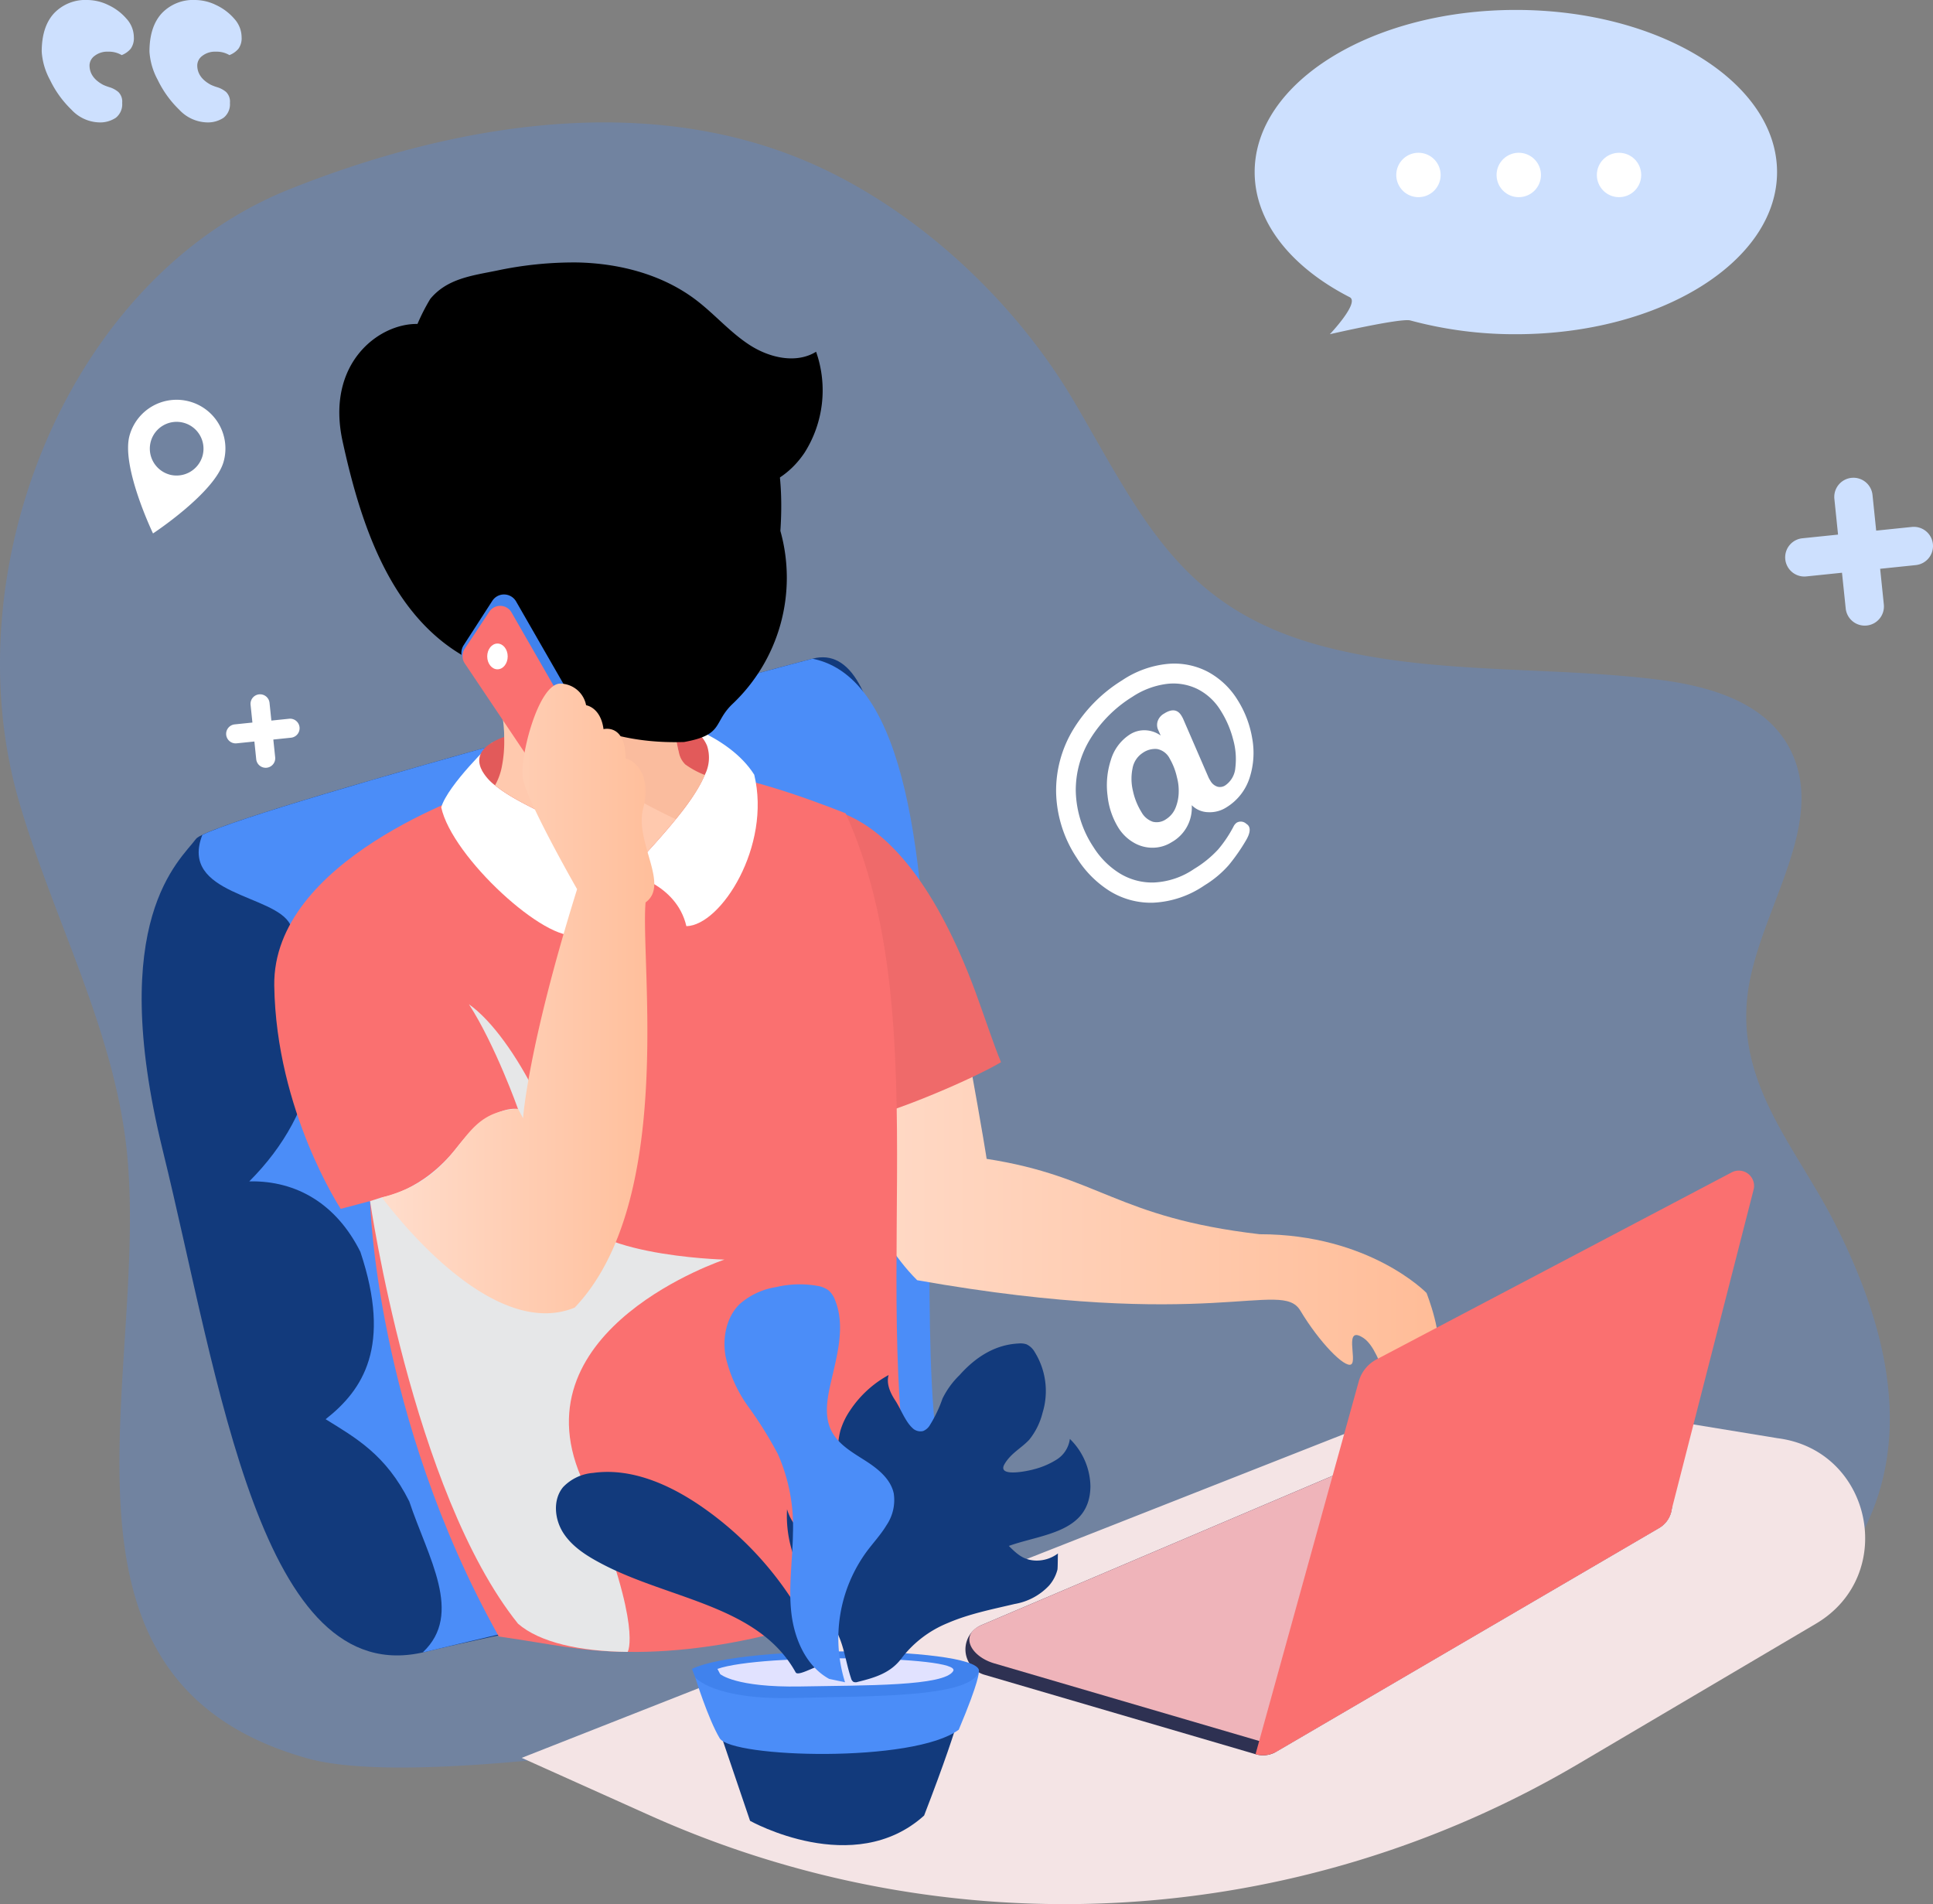 <svg class="illu_lp_spe" xmlns="http://www.w3.org/2000/svg" xmlns:xlink="http://www.w3.org/1999/xlink" width="368.229" height="362.657" viewBox="0 0 368.229 362.657">
    <rect x="0" y="0" width="368.229" height="362.657" fill="#808080" stroke="none"/>
    <defs>
        <linearGradient id="prefix__linear-gradient" x2="1" y1=".5" y2=".5" gradientUnits="objectBoundingBox">
            <stop offset="0" stop-color="#fdc"/>
            <stop offset="1" stop-color="#ffbc97"/>
        </linearGradient>
        <linearGradient id="prefix__linear-gradient-2" x1=".573" x2="1.524" y1=".474" y2=".474" xlink:href="#prefix__linear-gradient"/>
        <style>
            .prefix__cls-2{fill:#123a7c}.prefix__cls-3{fill:#4b8df8}.prefix__cls-5{fill:url(#prefix__linear-gradient)}.prefix__cls-7{fill:#fa7070}.prefix__cls-9{fill:#fff}.prefix__cls-15{fill:#4082ed}.prefix__cls-19{fill:#cde0fe}
        </style>
    </defs>
    <g id="prefix__Illustration" transform="translate(216.649 -173.536)">
        <g id="prefix__Groupe_32" data-name="Groupe 32" transform="translate(-216.649 196.849)">
            <path id="prefix__Tracé_36" d="M-9.08 488c-10.182-1.966-20.013-3.883-31.327-2.748-22.743 2.283-45.479 4.656-68.219 6.984-12.621 1.292-37.318 3.738-49.555.281-53.052-14.98-30.05-72.82-34.271-115.25-2.328-23.395-14.056-44.519-20.59-67.038-12.784-44.048 9.351-99.7 51.581-116.557 30.811-12.3 66.6-18.322 97.308-5.776 21 8.578 40.591 26.487 52.3 46.536 12.78 21.874 20.126 38.991 46.818 46.192 20.8 5.613 42.734 3.82 64.079 6.441 9.729 1.193 20.572 4.2 25.24 13.138 7.041 13.482-4.466 28.917-7.54 43.918-3.883 18.932 8.464 31.339 16.224 46.684 9.086 17.963 15.167 39.174 5.393 58.351-4.39 8.608-11.607 15.668-19.657 21.375C86.8 492.9 46.282 494.318 9.182 490.879A184.626 184.626 0 01-9.08 488z" data-name="Tracé 36" transform="translate(216.649 -180.958)" style="fill:rgba(75,141,248,.27)"/>
            <g id="prefix__Groupe_29" data-name="Groupe 29" transform="translate(26.985 26.669)">
                <path id="prefix__Tracé_39" d="M-79.926 214.967s-114.459 30.24-117.439 34.322-17.15 15.263-6.341 59.257 18.642 103.19 49.96 95.59 79.415-14.312 80.158-20.65S-50.236 207-79.926 214.967z" class="prefix__cls-2" data-name="Tracé 39" transform="translate(207.711 -139.493)"/>
                <path id="prefix__Tracé_40" d="M-87.191 214.786s-103.824 27.435-116.222 33.555c-4.481 11.465 13.859 11.326 16.719 17.045 8.947 17.9 5.643 35.524-7.778 48.945 9.188-.184 16.686 4.475 21.16 13.421 6.018 18 .5 26.3-6.619 31.877 5.68 3.53 11.465 6.712 15.937 15.659 3.566 10.7 10.378 21.42 2.576 28.739.139-.03.269-.039.408-.072 31.318-7.6 103.715-23.048 100.56-28.6-12.395-21.788 9.176-153.485-26.741-160.569z" class="prefix__cls-3" data-name="Tracé 40" transform="translate(214.976 -139.312)"/>
                <path id="prefix__Tracé_41" d="M-4.228 260.715l-179.507 70.664 24.337 10.927a192.9 192.9 0 00177.046-9.834l45.152-26.64c15.65-9.234 10.734-33.048-7.292-35.334z" data-name="Tracé 41" transform="translate(256.131 -46.561)" style="fill:#f4e4e5"/>
                <path id="prefix__Tracé_42" d="M-166.317 235.751s25.539-17.9 32.438 20.131c2.938 16.212 3.539 20.321 3.539 20.321 21.625 3.355 24.584 11.154 52.01 14.354 20.973 0 31.786 11.184 31.786 11.184s3.355 8.388 1.957 12.3-6.151 4.753-6.151 4.753.091 3.261-1.12 4.568-2.887-10.535-6.712-13.05-1.117 4.288-2.328 5.034-6.057-4.194-9.692-10.254-16.873 4.143-72.983-5.776c-17.617-17.473-22.744-63.565-22.744-63.565z" class="prefix__cls-5" data-name="Tracé 42" transform="translate(291.306 -105.471)"/>
                <path id="prefix__Tracé_43" d="M-127.6 272.711c-1.44-3.43-3.282-9.1-4.873-13.394-15.182-40.986-33.839-34.829-33.839-34.829s4.514 33.2 13.1 58.8c6.464-1.555 20.076-7.316 25.612-10.577z" data-name="Tracé 43" transform="translate(291.306 -120.386)" style="fill:#ef6a6a"/>
                <path id="prefix__Tracé_44" d="M-75.549 373.266c-10.964 10.692-36.913 17.582-56.464 17.271-9.08-.091-13.681-1.365-24.554-2.932-23.579-42.131-24.524-82.927-24.524-82.927l-5.592 1.48s-12.3-18.657-12.661-42.5c-.359-23.893 37.49-36.735 40.844-37.852 27.2-9.351 50.513-1.836 68 5.012 18.477 40.65 2.646 97.307 14.951 142.448z" class="prefix__cls-7" data-name="Tracé 44" transform="translate(224.604 -125.903)"/>
                <path id="prefix__Tracé_45" d="M-153.124 326.6c11.275 26.532 9.261 32.613 8.9 33.332-9.08-.091-16.776-1.791-20.892-5.372-20.155-25.149-28.187-80.487-28.187-80.487l2.237-.713s7.739-1.075 14.315-9.533c6.576-8.409 11.634-7.292 11.634-7.292s-4.294-12.123-9.351-19.953c8.947 6.353 18.835 27.066 19.192 37.49.4 10.426 29.485 11.142 29.485 11.142s-39.409 13.065-27.333 41.386z" data-name="Tracé 45" transform="translate(236.813 -95.296)" style="mix-blend-mode:multiply;isolation:isolate;fill:#e6e7e8"/>
                <path id="prefix__Tracé_46" d="M-179.1 220.066s-8.409 8.032-9.711 12.356c2.029 9.5 20.022 25.91 25.877 24.292 5.689-11.145 9.632-11.728 9.632-11.728l.625-14.986z" class="prefix__cls-9" data-name="Tracé 46" transform="translate(245.878 -128.65)"/>
                <path id="prefix__Tracé_47" d="M-177.052 247.993s9.3 1.881 11.193 10.079c6.582-.145 16.211-15.248 12.926-28.851-4.928-7.8-16.616-10.644-16.616-10.644z" class="prefix__cls-9" data-name="Tracé 47" transform="translate(269.627 -131.657)"/>
                <path id="prefix__Tracé_48" d="M-143.457 229.562c-1.923 4.653-7.156 10.692-14.675 18.7-1.745-6.89-18.253-10.961-25.276-16.734a9.211 9.211 0 01-2.506-2.863v-.045a3.422 3.422 0 01-.314-.716c-.8-2.461 1.075-4.2 4.07-5.414.136-.042.314-.133.492-.178 6.8-2.684 18.657-2.953 18.657-2.953s7.473-2.014 13.736-.091a7.033 7.033 0 01.894.269 11.7 11.7 0 013.131 1.658 6.52 6.52 0 012.24 2.817 7.23 7.23 0 01-.449 5.55z" data-name="Tracé 48" transform="translate(250.722 -131.94)" style="fill:#e25a5a"/>
                <g id="prefix__Groupe_24" data-name="Groupe 24" transform="translate(65.609 65.405)">
                    <g id="prefix__Groupe_23" data-name="Groupe 23">
                        <g id="prefix__Groupe_22" data-name="Groupe 22">
                            <path id="prefix__Tracé_49" d="M-144.327 243.668c-1.923 4.653-7.156 10.692-14.675 18.7-1.745-6.89-18.253-10.961-25.276-16.734a11.576 11.576 0 001.25-3.309 24.546 24.546 0 00.492-5.906c0-.447 0-.894-.042-1.344-.67-11.184-9.215-23.488 3.623-23.621 12.884-.133 28.812 6.129 28.812 6.576a143.784 143.784 0 000 15.345 32.459 32.459 0 00.894 6 4.339 4.339 0 001.208 2.283 16.293 16.293 0 003.714 2.01z" data-name="Tracé 49" transform="translate(185.983 -211.451)" style="fill:#ffc9ae"/>
                        </g>
                    </g>
                </g>
                <g id="prefix__Groupe_27" data-name="Groupe 27" transform="translate(66.725 65.405)" style="opacity:.3;mix-blend-mode:multiply;isolation:isolate">
                    <g id="prefix__Groupe_26" data-name="Groupe 26">
                        <g id="prefix__Groupe_25" data-name="Groupe 25">
                            <path id="prefix__Tracé_50" d="M-150.59 252.092a36.7 36.7 0 005.517-8.424 16.293 16.293 0 01-3.714-2.014 4.339 4.339 0 01-1.213-2.283 32.457 32.457 0 01-.894-6 143.779 143.779 0 010-15.345c0-.447-15.928-6.709-28.812-6.576-3.065.033-4.885.773-5.912 2.011 2.946 19.482 18.366 30.754 35.028 38.631z" data-name="Tracé 50" transform="translate(185.613 -211.451)" style="fill:#ef9d78"/>
                        </g>
                    </g>
                </g>
                <path id="prefix__Tracé_51" d="M-124.643 228.436a33.1 33.1 0 01-9.221 33.06c-3.608 3.53-1.558 5.785-9.128 7.15-38.278 1.208-45.177-37.816-45.6-50.057s67.928-49.026 63.949 9.847z" data-name="Tracé 51" transform="translate(246.317 -177.305)"/>
                <path id="prefix__Tracé_52" d="M-176.795 261.012a32.813 32.813 0 007.6 4.979c2.177 1.03 4.608 1.824 6.969 1.344a41.312 41.312 0 01-6.25-17.519c-.187-1.618.009-3.708 1.555-4.221 1.09-.359 2.237.326 3.1 1.081a14.593 14.593 0 014.744 8.512 21.735 21.735 0 014.565-14.9c3.044-3.85 8.2-6.09 12.92-6.951 5.287-.966 9.614 1.129 14.823.993 7.869-.205 15.36-1.169 20.155-8.3a22.188 22.188 0 002.2-19.228c-3.8 2.337-8.874 1.153-12.627-1.265s-6.7-5.9-10.254-8.6c-6.368-4.834-14.493-6.954-22.489-7.141a70.6 70.6 0 00-15.541 1.57c-4.662.942-9.4 1.507-12.591 5.381a38.1 38.1 0 00-2.434 4.762c-7.334-.136-17.525 7.482-14.261 22.368 2.879 13.17 7.399 28.062 17.816 37.135z" data-name="Tracé 52" transform="translate(232.892 -189.79)"/>
                <g id="prefix__Groupe_28" data-name="Groupe 28" transform="translate(60.905 63.239)">
                    <path id="prefix__Tracé_53" d="M-174.322 242.348l-12.766-19.011a2.651 2.651 0 01-.027-2.92l5.465-8.467a2.655 2.655 0 014.535.118l13.778 23.978a2.657 2.657 0 01-.987 3.632l-7.971 4.541z" class="prefix__cls-15" data-name="Tracé 53" transform="translate(187.541 -210.734)"/>
                    <path id="prefix__Tracé_54" d="M-175.11 240.181l-11.939-17.781a2.488 2.488 0 01-.024-2.733l4.7-7.078a2.482 2.482 0 014.239.109l12.887 22.429a2.485 2.485 0 01-.924 3.4l-7.047 3.406z" class="prefix__cls-7" data-name="Tracé 54" transform="translate(187.683 -209.285)"/>
                    <ellipse id="prefix__Ellipse_1" cx="1.951" cy="2.453" class="prefix__cls-9" data-name="Ellipse 1" rx="1.951" ry="2.453" transform="translate(4.923 9.348)"/>
                </g>
                <path id="prefix__Tracé_55" d="M-192.555 314.217c16.776-4.366 13.421-16.3 25.943-16.858l.951 1.766s.882-13.509 10.293-43.616c0 0-9.786-17.057-10.345-21.251s3.077-18.174 7.271-17.9a5.063 5.063 0 014.789 4.116s2.76.359 3.318 4.553c0 0 4.2-1.117 4.2 5.592 1.676.281 5.03 3.077 3.355 9.508s5.109 14.539.456 17.9c-1.018 11.462 5.695 57.044-13.506 77.174-13.705 5.594-29.829-11.928-36.725-20.984z" class="prefix__cls-5" data-name="Tracé 55" transform="translate(238.319 -136.137)"/>
                <path id="prefix__Tracé_56" d="M-21.2 277.566a4.955 4.955 0 01-2.461 3.578l-72.835 42.55a4.994 4.994 0 01-3.983.492l-51.63-15.124a5.037 5.037 0 01-.537-9.484l66.842-28.41 16.106-6.845a5.371 5.371 0 012.908-.314l41.518 7.787a5.012 5.012 0 014.072 5.77z" data-name="Tracé 56" transform="translate(312.668 -40.068)" style="fill:#2e3152"/>
                <path id="prefix__Tracé_57" d="M-21.7 277.566a4.955 4.955 0 01-2.461 3.578l-72.835 42.55c-1.211.713-.713-1.259-2.053-1.664l-51.63-15.121c-4.562-1.3-6.851-5.5-2.467-7.331l66.842-28.41 16.106-6.845a5.371 5.371 0 012.908-.314l41.52 7.791a5.012 5.012 0 014.07 5.766z" data-name="Tracé 57" transform="translate(313.167 -40.068)" style="fill:#efb4ba"/>
                <path id="prefix__Tracé_58" d="M-46.729 247.414a2.908 2.908 0 014.17 3.294l-15.6 60.9a4.955 4.955 0 01-2.461 3.578l-72.835 42.55a4.994 4.994 0 01-3.983.492l14.675-53.019 4.982-17.969a6.821 6.821 0 013.394-4.206z" class="prefix__cls-7" data-name="Tracé 58" transform="translate(349.628 -74.11)"/>
            </g>
            <g id="prefix__Groupe_31" data-name="Groupe 31" transform="translate(105.906 221.292)">
                <g id="prefix__Groupe_30" data-name="Groupe 30" transform="translate(25.91 69.919)">
                    <path id="prefix__Tracé_59" d="M-171.916 281.727l7.817 23.023s19.753 11.072 33.154-1.006c7.736-20 7.875-23.905 7.875-23.905z" class="prefix__cls-2" data-name="Tracé 59" transform="translate(175.168 -272.481)"/>
                    <path id="prefix__Tracé_60" d="M-172.785 279.705s2.44 7.857 4.656 11.574 36.988 4.78 45.543-1.637c4.025-9.56 3.8-10.918 3.8-10.918z" class="prefix__cls-3" data-name="Tracé 60" transform="translate(173.413 -274.735)"/>
                    <path id="prefix__Tracé_61" d="M-172.993 280.737l.628 1.637s3.524 4.275 18.621 3.9 33.38-.072 35.373-4.879-44.429-5.565-54.622-.658z" class="prefix__cls-15" data-name="Tracé 61" transform="translate(172.993 -277.403)"/>
                    <path id="prefix__Tracé_62" d="M-171.385 279.854l.519.987s2.9 2.585 15.312 2.358 27.45-.042 29.086-2.95-36.532-3.361-44.917-.395z" data-name="Tracé 62" transform="translate(176.24 -276.522)" style="fill:#e1e2ff"/>
                </g>
                <path id="prefix__Tracé_63" d="M-129.757 304.449a63.784 63.784 0 00-24.612-32.13c-5.945-3.995-13.02-7.038-20.113-6.051a8.875 8.875 0 00-5.725 2.7c-2.017 2.422-1.646 6.187.088 8.82s4.529 4.354 7.319 5.818c12.932 6.791 29.814 7.887 36.892 20.653.562 1.011 5.489-2.358 5.966-1.3" class="prefix__cls-2" data-name="Tracé 63" transform="translate(181.574 -230.347)"/>
                <path id="prefix__Tracé_64" d="M-136.382 311.239a21.057 21.057 0 00-8.763 6.679c-2.047 2.79-5.018 3.7-8.364 4.52a1.147 1.147 0 01-.815-.006 1.148 1.148 0 01-.453-.685c-.824-2.44-1.166-5.024-2.093-7.425a40.97 40.97 0 00-5.664-9.907 22.9 22.9 0 01-4.436-14.85c1.615 5.369 6.607 6.561 11.257 8.153 1.307.447 1.878.854 2.165-.559.377-1.833-1.084-4.662-1.594-6.441-.519-1.812-1.042-3.623-1.419-5.471a36.91 36.91 0 01-.682-5.275 16.358 16.358 0 01.42-5.341 13.918 13.918 0 011.848-3.877 20.709 20.709 0 017.355-6.761c-.471 1.64.3 3.373 1.238 4.8 1.06 1.609 1.9 3.983 3.279 5.269a2.155 2.155 0 002.068.592 2.635 2.635 0 001.2-1 25.083 25.083 0 002.473-5.166A16.077 16.077 0 01-134.1 264c2.977-3.343 6.688-5.815 11.3-6.018a3.642 3.642 0 011.446.16 3.569 3.569 0 011.567 1.477A14.072 14.072 0 01-118.3 271.2a13.234 13.234 0 01-2.564 5.151c-1.567 1.64-3.424 2.509-4.656 4.572-1.615 2.7 4.722 1.283 5.613 1.011a15.012 15.012 0 004.351-1.875 5.458 5.458 0 002.461-3.9 12.914 12.914 0 013.919 9.034c-.1 8.862-9.231 9.068-15.547 11.35 1.489 1.464 2.7 2.648 4.964 2.778a6.717 6.717 0 004.405-1.353c-.054.039-.021 2.766-.118 3.137a7.468 7.468 0 01-1.573 2.974 11.655 11.655 0 01-6.567 3.518c-4.309 1.021-8.7 1.879-12.77 3.642z" class="prefix__cls-2" data-name="Tracé 64" transform="translate(210.993 -246.712)"/>
                <path id="prefix__Tracé_65" d="M-151 329.4c-4.423-2.437-6.661-7.642-7.213-12.661s.254-10.082.317-15.134a34.172 34.172 0 00-2.865-15.013 75.119 75.119 0 00-5.619-9.01 26.149 26.149 0 01-4.351-9.617c-.613-3.487.112-7.377 2.615-9.886a13.672 13.672 0 017-3.3 19.516 19.516 0 017.953-.22 4.76 4.76 0 012.074.864 4.584 4.584 0 011.232 1.881c2.065 5.157.22 10.934-.978 16.359-.616 2.79-1.03 5.834.22 8.4 1.262 2.6 3.934 4.14 6.371 5.689s4.955 3.506 5.55 6.332a8.535 8.535 0 01-1.368 6.027c-1.087 1.809-2.545 3.361-3.8 5.052a28 28 0 00-4.113 24.877" class="prefix__cls-3" data-name="Tracé 65" transform="translate(203.045 -254.246)"/>
            </g>
        </g>
        <g id="prefix__Groupe_33" data-name="Groupe 33" transform="translate(2.355 205.427)">
            <path id="prefix__Tracé_66" d="M-44.6 214.679c0 17.057-22.278 30.883-49.758 30.883a76.3 76.3 0 01-20.1-2.621c-1.821-.5-15.333 2.621-15.333 2.621s5.749-6.045 3.777-7.053c-11.057-5.664-18.1-14.234-18.1-23.83 0-17.054 22.278-30.88 49.758-30.88s49.756 13.826 49.756 30.88z" class="prefix__cls-19" data-name="Tracé 66" transform="translate(164.118 -213.799)"/>
            <path id="prefix__Tracé_67" d="M-126.734 197.037a4.223 4.223 0 01-4.224 4.224 4.223 4.223 0 01-4.224-4.224 4.225 4.225 0 014.224-4.227 4.225 4.225 0 014.224 4.227z" class="prefix__cls-9" data-name="Tracé 67" transform="translate(182.164 -195.602)"/>
            <path id="prefix__Tracé_68" d="M-120.4 197.037a4.225 4.225 0 01-4.227 4.224 4.223 4.223 0 01-4.224-4.224 4.225 4.225 0 014.224-4.227 4.228 4.228 0 014.227 4.227z" class="prefix__cls-9" data-name="Tracé 68" transform="translate(194.941 -195.602)"/>
            <circle id="prefix__Ellipse_2" cx="4.225" cy="4.225" r="4.225" class="prefix__cls-9" data-name="Ellipse 2" transform="translate(85.19 -2.79)"/>
        </g>
        <g id="prefix__Groupe_35" data-name="Groupe 35" transform="translate(-15.471 299.94)">
            <path id="prefix__Tracé_73" d="M-121 236.719a5 5 0 00.368.667 2.361 2.361 0 001.377 1.147 1.845 1.845 0 001.486-.269 4.489 4.489 0 001.9-3.376 13.693 13.693 0 00-.423-5.354 19.127 19.127 0 00-2.395-5.534 10.946 10.946 0 00-4.466-4.106 10.463 10.463 0 00-5.876-.93 15.359 15.359 0 00-6.438 2.434 24.688 24.688 0 00-7.989 7.95 18.608 18.608 0 00-2.811 10.079 20.04 20.04 0 003.391 10.638 15.655 15.655 0 004.855 4.895 11.822 11.822 0 006.607 1.815 14.7 14.7 0 007.691-2.585 20.809 20.809 0 004.6-3.738 23.752 23.752 0 002.911-4.351 1.963 1.963 0 01.607-.725 1.554 1.554 0 011.839.236 1.306 1.306 0 01.426.4q.557.883-.453 2.651a36.133 36.133 0 01-3.315 4.777 19.881 19.881 0 01-4.623 3.868 18.818 18.818 0 01-9.813 3.315 14.907 14.907 0 01-8.373-2.292 19.971 19.971 0 01-6.157-6.235 23.473 23.473 0 01-3.94-12.476 22.444 22.444 0 013.243-11.96 28.311 28.311 0 019.327-9.387 18.862 18.862 0 018.636-3.128 13.769 13.769 0 017.66 1.479 14.99 14.99 0 015.671 5.335 19.754 19.754 0 012.814 7.346 15.466 15.466 0 01-.492 7.536 10.249 10.249 0 01-4.372 5.592 5.874 5.874 0 01-3.527.951 4.567 4.567 0 01-3.125-1.332 7.508 7.508 0 01-3.838 7.05 6.738 6.738 0 01-3.412 1.045 7.016 7.016 0 01-3.7-.909 8.388 8.388 0 01-3.056-2.947 14.413 14.413 0 01-2.032-6.072 15.485 15.485 0 01.634-6.785 8.7 8.7 0 013.583-4.828 5.094 5.094 0 012.935-.827 5.425 5.425 0 012.971 1.005l-.525-1.181a2.3 2.3 0 01-.051-1.543 2.641 2.641 0 011.235-1.461q2.16-1.372 3.255.347a5.125 5.125 0 01.365.664zm-7.386-3.566a3.4 3.4 0 00-2.382-1.8 4.113 4.113 0 00-2.739.731 4.44 4.44 0 00-1.954 2.983 9.843 9.843 0 00.091 4.3 12.753 12.753 0 001.615 4 3.905 3.905 0 002.186 1.845 3.1 3.1 0 002.5-.492 4.6 4.6 0 001.845-2.271 8.288 8.288 0 00.565-3 9.677 9.677 0 00-.332-2.684 12.411 12.411 0 00-1.397-3.612z" class="prefix__cls-9" data-name="Tracé 73" transform="translate(150.022 -215.1)"/>
        </g>
        <path id="prefix__Tracé_74" d="M-196.837 198.794a9.3 9.3 0 00-11.45 6.468c-1.646 5.918 4.469 18.651 4.469 18.651s11.8-7.754 13.449-13.672a9.276 9.276 0 00-6.468-11.447zm-3.865 13.9a5.132 5.132 0 01-3.536-6.308 5.105 5.105 0 016.274-3.545 5.114 5.114 0 013.581 6.284 5.142 5.142 0 01-6.317 3.575z" class="prefix__cls-9" data-name="Tracé 74" transform="translate(16.318 51.221)"/>
        <path id="prefix__Tracé_75" d="M-86.516 212.741l-6.794.7-.7-6.794a3.653 3.653 0 00-4.01-3.255 3.651 3.651 0 00-3.255 4.007l.7 6.8-6.794.7a3.652 3.652 0 00-3.258 4.01 3.653 3.653 0 004.01 3.255l6.794-.7.707 6.794a3.649 3.649 0 004.007 3.258 3.651 3.651 0 003.255-4.01l-.7-6.794 6.8-.707A3.651 3.651 0 00-82.507 216a3.65 3.65 0 00-4.009-3.259z" class="prefix__cls-19" data-name="Tracé 75" transform="translate(234.067 61.156)"/>
        <path id="prefix__Tracé_76" d="M-190.39 221.685l-3.376.35-.35-3.376a1.816 1.816 0 00-1.993-1.618 1.816 1.816 0 00-1.618 1.993l.35 3.376-3.376.35a1.816 1.816 0 00-1.618 1.993 1.814 1.814 0 001.993 1.615l3.376-.347.35 3.376a1.815 1.815 0 001.993 1.618 1.818 1.818 0 001.618-1.993l-.353-3.376 3.379-.35a1.817 1.817 0 001.615-1.996 1.816 1.816 0 00-1.99-1.615z" class="prefix__cls-9" data-name="Tracé 76" transform="translate(28.812 88.741)"/>
        <g id="prefix__Groupe_36" data-name="Groupe 36" transform="translate(-208.703 173.536)">
            <path id="prefix__Tracé_77" d="M-193.491 183.083q0-4.738 2.322-7.289a8.221 8.221 0 016.407-2.557 9.225 9.225 0 013.992.975 10.363 10.363 0 013.439 2.6 5.256 5.256 0 011.392 3.484 3.452 3.452 0 01-.6 2.225 4.254 4.254 0 01-1.721 1.211 4.765 4.765 0 00-2.6-.652 3.92 3.92 0 00-2.554.791 2.285 2.285 0 00-.972 1.809q0 2.323 2.6 3.714a9.325 9.325 0 001.253.468 4.889 4.889 0 011.628.882 2.559 2.559 0 01.743 2.089 3.279 3.279 0 01-1.208 2.832 5.394 5.394 0 01-3.252.882 7.488 7.488 0 01-5.2-2.416 19.838 19.838 0 01-4.088-5.665 13.045 13.045 0 01-1.581-5.383zm-20.526 0q0-4.738 2.322-7.289a8.226 8.226 0 016.407-2.557 9.248 9.248 0 013.995.975 10.321 10.321 0 013.436 2.6 5.271 5.271 0 011.392 3.484 3.452 3.452 0 01-.6 2.225 4.252 4.252 0 01-1.715 1.211 4.786 4.786 0 00-2.6-.652 3.911 3.911 0 00-2.551.791 2.292 2.292 0 00-.978 1.809q0 2.323 2.6 3.714a9.158 9.158 0 001.253.468 4.875 4.875 0 011.624.882 2.559 2.559 0 01.743 2.089 3.271 3.271 0 01-1.208 2.832 5.39 5.39 0 01-3.249.882 7.482 7.482 0 01-5.2-2.416 19.723 19.723 0 01-4.088-5.665 13.057 13.057 0 01-1.583-5.383z" class="prefix__cls-19" data-name="Tracé 77" transform="translate(214.017 -173.237)"/>
        </g>
    </g>
</svg>
